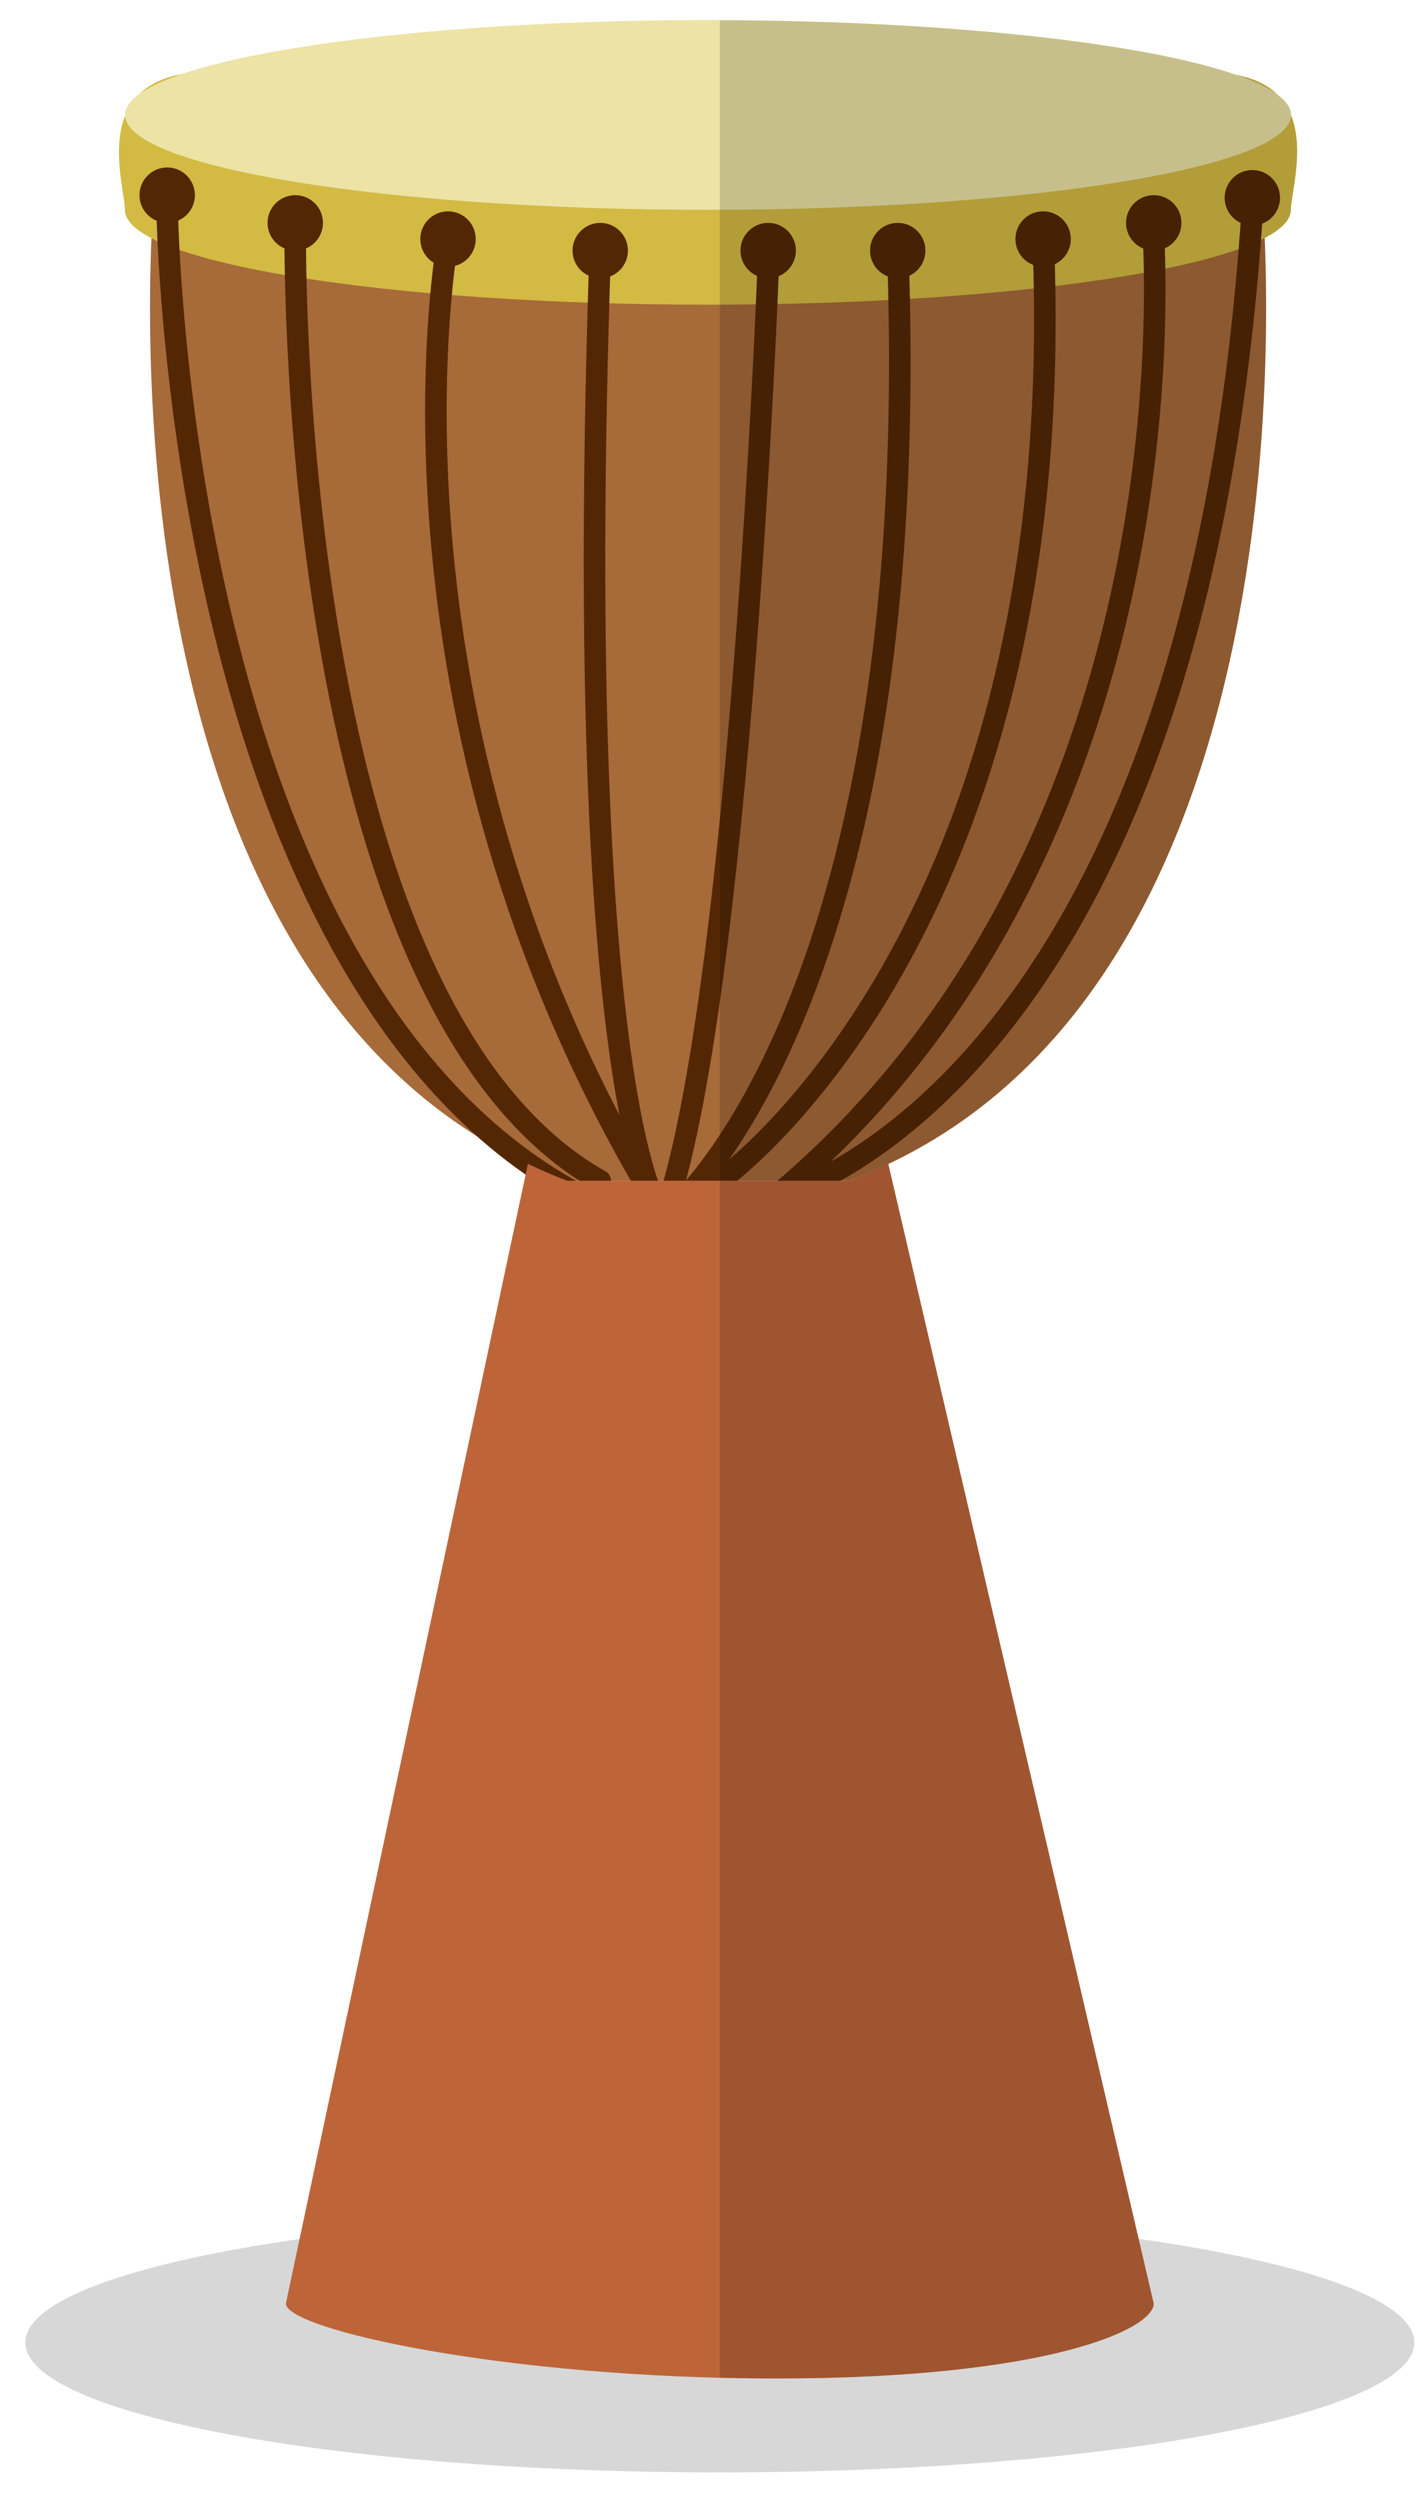 <?xml version="1.0" encoding="UTF-8"?>
<svg width="33px" height="58px" viewBox="0 0 33 58" version="1.1" xmlns="http://www.w3.org/2000/svg" xmlns:xlink="http://www.w3.org/1999/xlink">
    <!-- Generator: Sketch 53.1 (72631) - https://sketchapp.com -->
    <title>Group 24</title>
    <desc>Created with Sketch.</desc>
    <g id="Page-1" stroke="none" stroke-width="1" fill="none" fill-rule="evenodd">
        <g id="Group-24" transform="translate(0.588, 0.466)">
            <path d="M32.233,53.881 C32.233,55.546 25.017,56.895 16.116,56.895 C7.215,56.895 -2.84217094e-14,55.546 -2.84217094e-14,53.881 C-2.84217094e-14,52.216 7.215,50.866 16.116,50.866 C25.017,50.866 32.233,52.216 32.233,53.881" id="Fill-56" fill="#000000" opacity="0.158"></path>
            <path d="M28.698,4.009 L17.273,2.562 C17.268,2.442 17.266,2.322 17.261,2.201 L15.844,2.381 L14.427,2.201 C14.422,2.322 14.42,2.442 14.415,2.562 L2.99,4.009 C2.99,4.009 1.246,22.679 12.575,26.927 L14.691,26.927 L16.996,26.927 L19.113,26.927 C30.441,22.679 28.698,4.009 28.698,4.009" id="Fill-58" fill="#A76A39"></path>
            <path d="M29.369,4.402 C29.369,5.617 23.311,6.603 15.84,6.603 C8.367,6.603 2.31,5.617 2.31,4.402 C2.31,3.846 1.542,1.639 3.631,1.252 C6.11,0.793 11.784,2.201 15.84,2.201 C19.944,2.201 25.633,0.806 28.114,1.276 C30.149,1.661 29.369,3.854 29.369,4.402" id="Fill-60" fill="#D3BA43"></path>
            <path d="M29.373,2.201 C29.373,3.416 23.316,4.402 15.844,4.402 C8.372,4.402 2.314,3.416 2.314,2.201 C2.314,0.986 8.372,2.84217094e-14 15.844,2.84217094e-14 C23.316,2.84217094e-14 29.373,0.986 29.373,2.201" id="Fill-62" fill="#ECE3A5"></path>
            <path d="M2.649,4.062 C2.649,4.417 2.937,4.705 3.292,4.705 C3.647,4.705 3.935,4.417 3.935,4.062 C3.935,3.707 3.647,3.419 3.292,3.419 C2.937,3.419 2.649,3.707 2.649,4.062" id="Fill-64" fill="#542704"></path>
            <path d="M5.621,4.705 C5.621,5.06 5.909,5.348 6.265,5.348 C6.619,5.348 6.907,5.06 6.907,4.705 C6.907,4.35 6.619,4.062 6.265,4.062 C5.909,4.062 5.621,4.35 5.621,4.705" id="Fill-66" fill="#542704"></path>
            <path d="M9.166,5.08 C9.166,5.435 9.454,5.723 9.81,5.723 C10.164,5.723 10.452,5.435 10.452,5.08 C10.452,4.725 10.164,4.437 9.81,4.437 C9.454,4.437 9.166,4.725 9.166,5.08" id="Fill-68" fill="#542704"></path>
            <path d="M12.699,5.348 C12.699,5.702 12.987,5.99 13.342,5.99 C13.697,5.99 13.984,5.702 13.984,5.348 C13.984,4.994 13.697,4.705 13.342,4.705 C12.987,4.705 12.699,4.994 12.699,5.348" id="Fill-70" fill="#542704"></path>
            <path d="M16.596,5.348 C16.596,5.702 16.884,5.99 17.24,5.99 C17.594,5.99 17.882,5.702 17.882,5.348 C17.882,4.994 17.594,4.705 17.24,4.705 C16.884,4.705 16.596,4.994 16.596,5.348" id="Fill-72" fill="#542704"></path>
            <path d="M19.603,5.348 C19.603,5.702 19.89,5.99 20.246,5.99 C20.601,5.99 20.888,5.702 20.888,5.348 C20.888,4.994 20.601,4.705 20.246,4.705 C19.89,4.705 19.603,4.994 19.603,5.348" id="Fill-74" fill="#542704"></path>
            <path d="M22.977,5.08 C22.977,5.435 23.264,5.723 23.62,5.723 C23.974,5.723 24.262,5.435 24.262,5.08 C24.262,4.725 23.974,4.437 23.62,4.437 C23.264,4.437 22.977,4.725 22.977,5.08" id="Fill-76" fill="#542704"></path>
            <path d="M25.544,4.705 C25.544,5.06 25.832,5.348 26.187,5.348 C26.542,5.348 26.829,5.06 26.829,4.705 C26.829,4.35 26.542,4.062 26.187,4.062 C25.832,4.062 25.544,4.35 25.544,4.705" id="Fill-78" fill="#542704"></path>
            <path d="M27.832,4.122 C27.832,4.477 28.12,4.765 28.475,4.765 C28.83,4.765 29.117,4.477 29.117,4.122 C29.117,3.767 28.83,3.479 28.475,3.479 C28.12,3.479 27.832,3.767 27.832,4.122" id="Fill-80" fill="#542704"></path>
            <path d="M13.002,27.331 C3.519,22.472 3.292,4.402 3.292,4.402" id="Stroke-82" stroke="#542704" stroke-width="0.5" stroke-linecap="round" stroke-linejoin="round"></path>
            <path d="M6.264,4.705 C6.264,4.705 5.966,22.775 13.341,26.927" id="Stroke-84" stroke="#542704" stroke-width="0.5" stroke-linecap="round" stroke-linejoin="round"></path>
            <path d="M9.809,5.08 C9.809,5.08 7.788,15.961 14.577,27.331 C14.577,27.331 12.704,23.953 13.341,5.348" id="Stroke-86" stroke="#542704" stroke-width="0.5" stroke-linecap="round" stroke-linejoin="round"></path>
            <path d="M17.24,5.723 C17.24,5.723 16.596,22.822 14.795,27.82 C14.795,27.82 20.888,23.201 20.246,5.348" id="Stroke-88" stroke="#542704" stroke-width="0.5" stroke-linecap="round" stroke-linejoin="round"></path>
            <path d="M16.116,26.927 C16.116,26.927 24.295,21.189 23.62,5.08" id="Stroke-90" stroke="#542704" stroke-width="0.5" stroke-linecap="round" stroke-linejoin="round"></path>
            <path d="M26.186,5.08 C26.396,10.101 25.359,20.692 17.365,27.331 C17.365,27.331 27.126,24.995 28.474,4.402" id="Stroke-92" stroke="#542704" stroke-width="0.5" stroke-linecap="round" stroke-linejoin="round"></path>
            <path d="M20.018,26.539 C19.725,26.678 19.426,26.81 19.113,26.927 L16.996,26.927 L14.691,26.927 L12.575,26.927 C12.261,26.81 11.962,26.678 11.669,26.539 L11.662,26.539 L6.046,52.977 C6.046,53.577 11.139,54.716 17.42,54.716 C23.702,54.716 26.186,53.577 26.186,52.977 L20.027,26.539 L20.018,26.539 Z" id="Fill-94" fill="#BD6539"></path>
            <path d="M29.371,2.209 C29.371,2.207 29.374,2.204 29.374,2.201 C29.374,2.039 29.258,1.88 29.052,1.728 C28.839,1.52 28.542,1.356 28.114,1.275 C28.11,1.275 28.104,1.274 28.1,1.273 C25.983,0.535 21.432,0.02 16.117,0.002 L16.117,54.698 C16.545,54.709 16.979,54.716 17.421,54.716 C23.703,54.716 26.186,53.577 26.186,52.977 L20.027,26.539 L20.018,26.539 C28.834,22.372 28.924,8.909 28.762,5.056 C29.156,4.849 29.369,4.629 29.369,4.402 C29.369,4.047 29.691,3.006 29.371,2.209" id="Fill-96" fill="#000000" opacity="0.158"></path>
        </g>
    </g>
</svg>